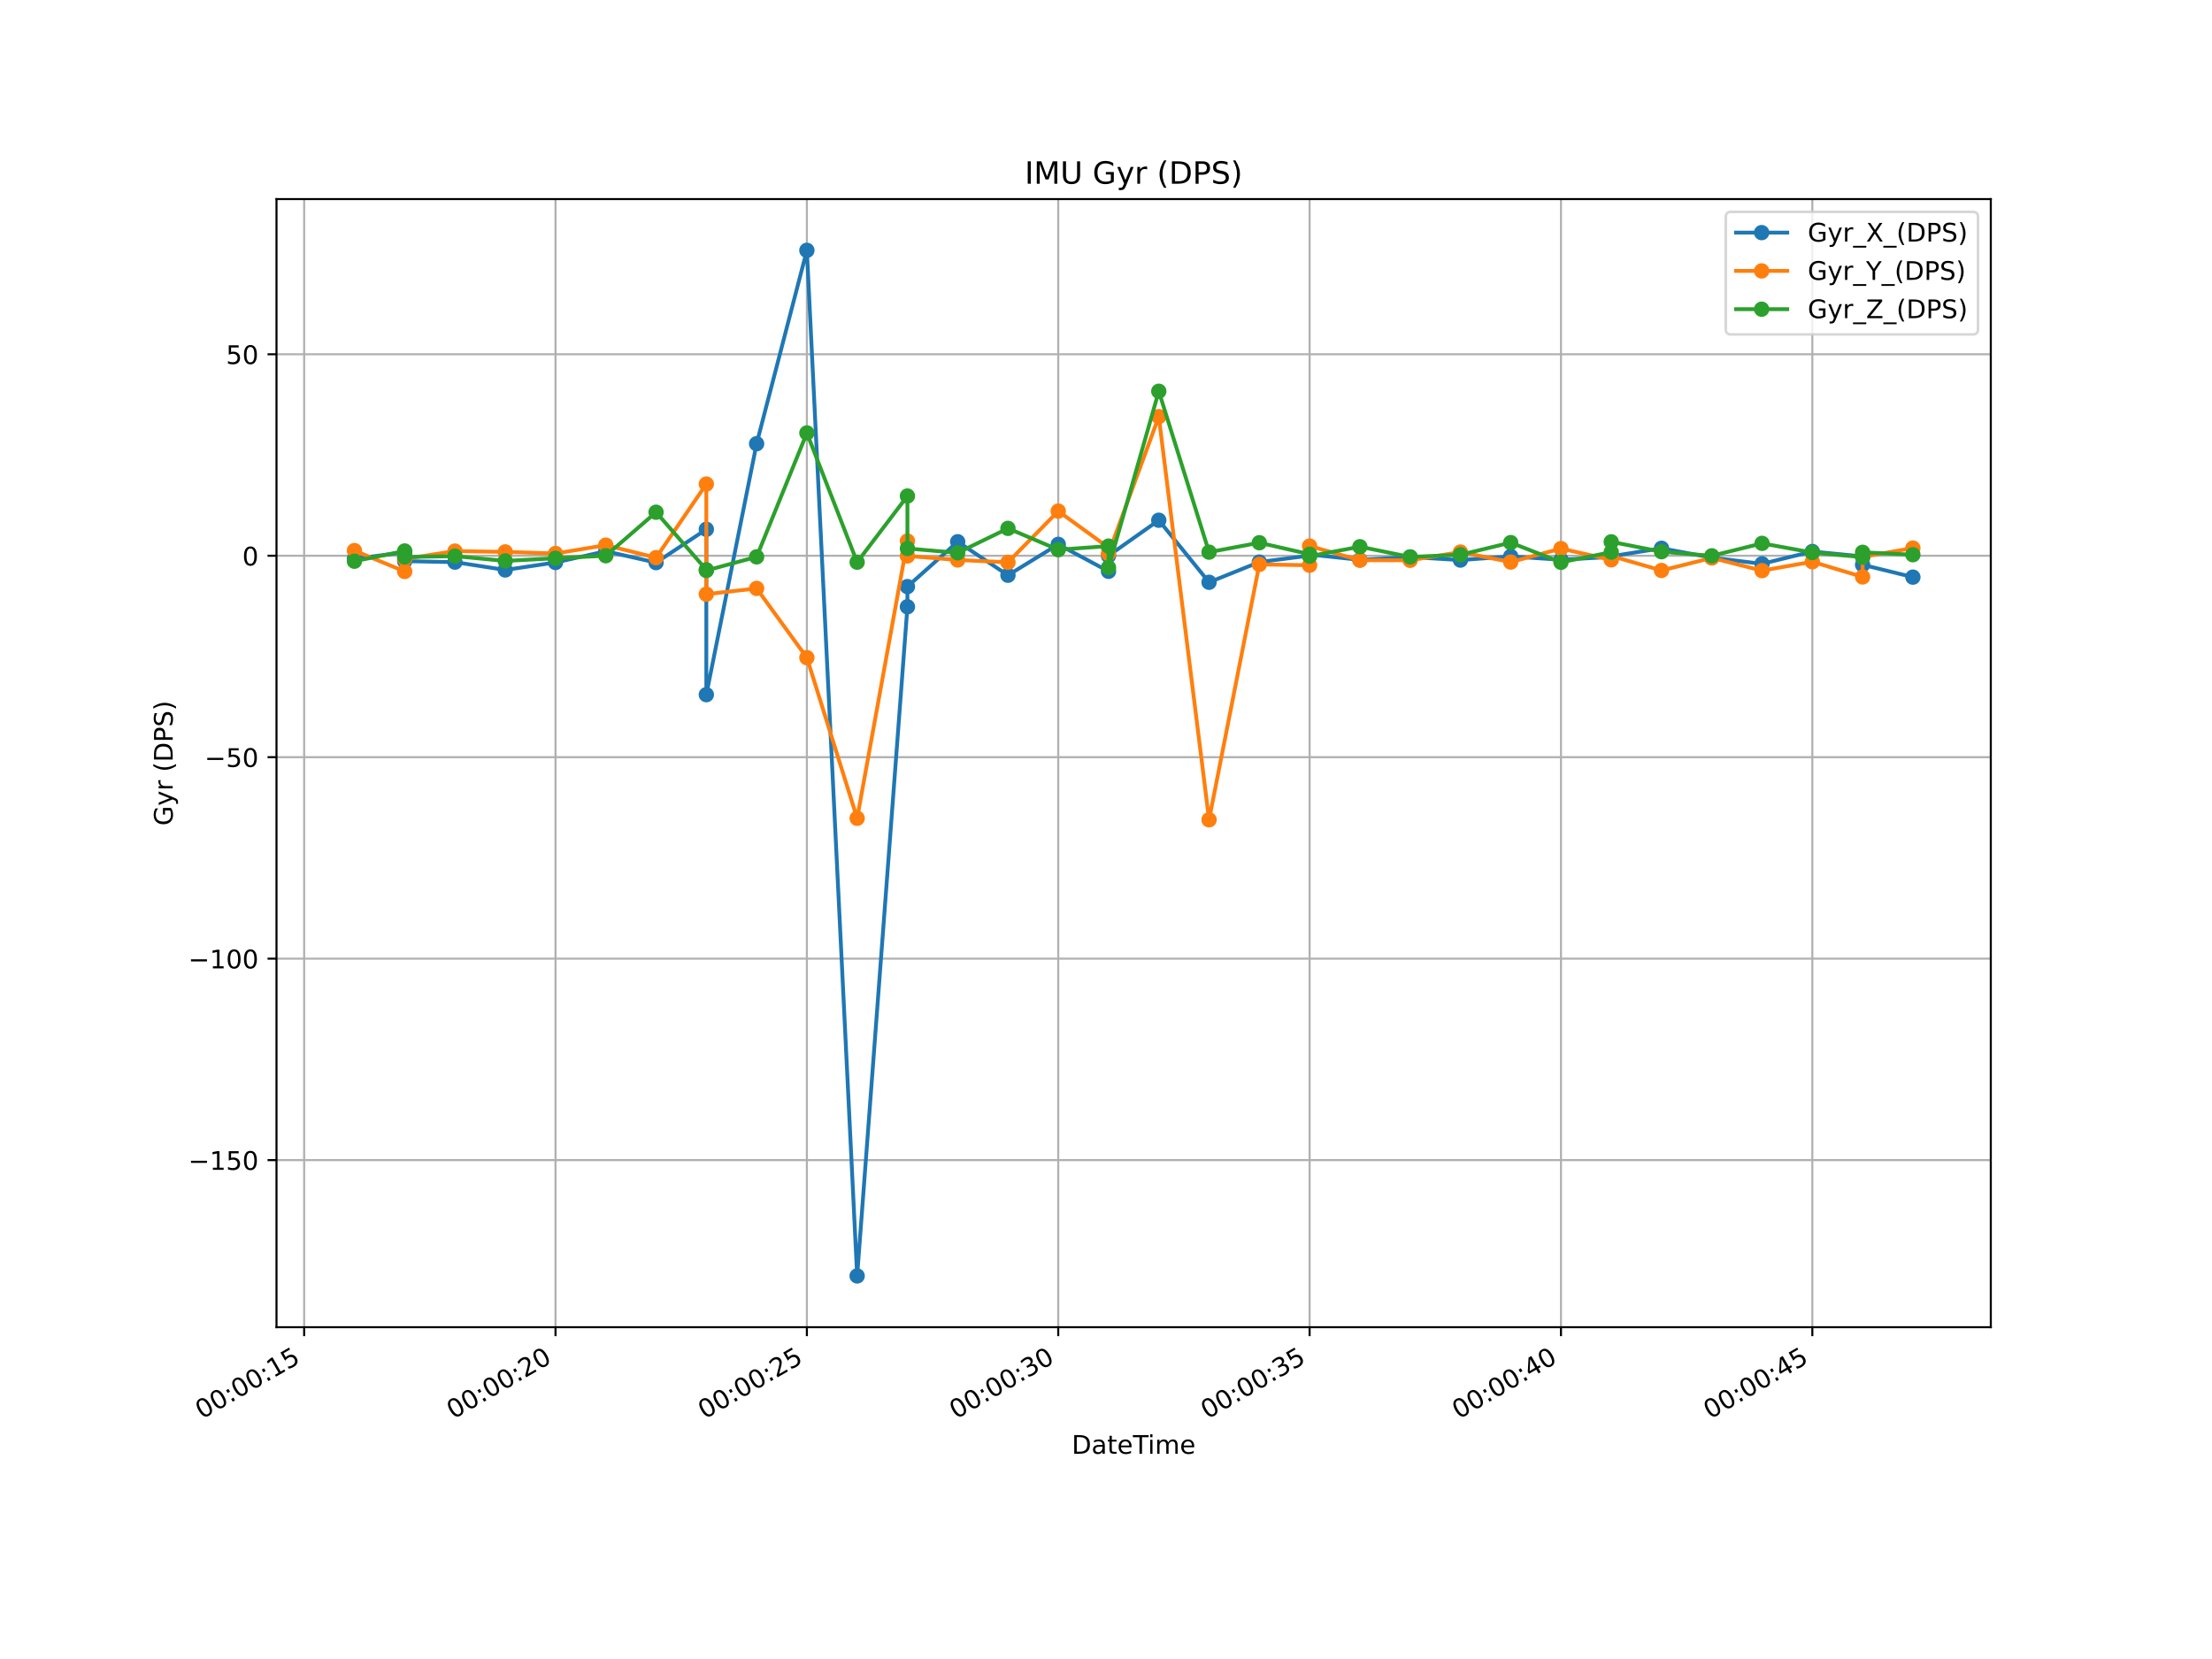 <?xml version="1.0" encoding="utf-8" standalone="no"?>
<!DOCTYPE svg PUBLIC "-//W3C//DTD SVG 1.1//EN"
  "http://www.w3.org/Graphics/SVG/1.1/DTD/svg11.dtd">
<!-- Created with matplotlib (https://matplotlib.org/) -->
<svg height="648pt" version="1.1" viewBox="0 0 864 648" width="864pt" xmlns="http://www.w3.org/2000/svg" xmlns:xlink="http://www.w3.org/1999/xlink">
 <defs>
  <style type="text/css">
*{stroke-linecap:butt;stroke-linejoin:round;}
  </style>
 </defs>
 <g id="figure_1">
  <g id="patch_1">
   <path d="M 0 648 
L 864 648 
L 864 0 
L 0 0 
z
" style="fill:#ffffff;"/>
  </g>
  <g id="axes_1">
   <g id="patch_2">
    <path d="M 108 518.4 
L 777.6 518.4 
L 777.6 77.76 
L 108 77.76 
z
" style="fill:#ffffff;"/>
   </g>
   <g id="matplotlib.axis_1">
    <g id="xtick_1">
     <g id="line2d_1">
      <path clip-path="url(#p1f53a4dc99)" d="M 118.8 518.4 
L 118.8 77.76 
" style="fill:none;stroke:#b0b0b0;stroke-linecap:square;stroke-width:0.8;"/>
     </g>
     <g id="line2d_2">
      <defs>
       <path d="M 0 0 
L 0 3.5 
" id="m6e25dc256c" style="stroke:#000000;stroke-width:0.8;"/>
      </defs>
      <g>
       <use style="stroke:#000000;stroke-width:0.8;" x="118.8" xlink:href="#m6e25dc256c" y="518.4"/>
      </g>
     </g>
     <g id="text_1">
      <!-- 00:00:15 -->
      <defs>
       <path d="M 31.781 66.406 
Q 24.172 66.406 20.328 58.906 
Q 16.5 51.422 16.5 36.375 
Q 16.5 21.391 20.328 13.891 
Q 24.172 6.391 31.781 6.391 
Q 39.453 6.391 43.281 13.891 
Q 47.125 21.391 47.125 36.375 
Q 47.125 51.422 43.281 58.906 
Q 39.453 66.406 31.781 66.406 
z
M 31.781 74.219 
Q 44.047 74.219 50.516 64.516 
Q 56.984 54.828 56.984 36.375 
Q 56.984 17.969 50.516 8.266 
Q 44.047 -1.422 31.781 -1.422 
Q 19.531 -1.422 13.062 8.266 
Q 6.594 17.969 6.594 36.375 
Q 6.594 54.828 13.062 64.516 
Q 19.531 74.219 31.781 74.219 
z
" id="DejaVuSans-48"/>
       <path d="M 11.719 12.406 
L 22.016 12.406 
L 22.016 0 
L 11.719 0 
z
M 11.719 51.703 
L 22.016 51.703 
L 22.016 39.312 
L 11.719 39.312 
z
" id="DejaVuSans-58"/>
       <path d="M 12.406 8.297 
L 28.516 8.297 
L 28.516 63.922 
L 10.984 60.406 
L 10.984 69.391 
L 28.422 72.906 
L 38.281 72.906 
L 38.281 8.297 
L 54.391 8.297 
L 54.391 0 
L 12.406 0 
z
" id="DejaVuSans-49"/>
       <path d="M 10.797 72.906 
L 49.516 72.906 
L 49.516 64.594 
L 19.828 64.594 
L 19.828 46.734 
Q 21.969 47.469 24.109 47.828 
Q 26.266 48.188 28.422 48.188 
Q 40.625 48.188 47.75 41.5 
Q 54.891 34.812 54.891 23.391 
Q 54.891 11.625 47.562 5.094 
Q 40.234 -1.422 26.906 -1.422 
Q 22.312 -1.422 17.547 -0.641 
Q 12.797 0.141 7.719 1.703 
L 7.719 11.625 
Q 12.109 9.234 16.797 8.062 
Q 21.484 6.891 26.703 6.891 
Q 35.156 6.891 40.078 11.328 
Q 45.016 15.766 45.016 23.391 
Q 45.016 31 40.078 35.438 
Q 35.156 39.891 26.703 39.891 
Q 22.75 39.891 18.812 39.016 
Q 14.891 38.141 10.797 36.281 
z
" id="DejaVuSans-53"/>
      </defs>
      <g transform="translate(78.865 554.437)rotate(-30)scale(0.1 -0.1)">
       <use xlink:href="#DejaVuSans-48"/>
       <use x="63.623" xlink:href="#DejaVuSans-48"/>
       <use x="127.246" xlink:href="#DejaVuSans-58"/>
       <use x="160.938" xlink:href="#DejaVuSans-48"/>
       <use x="224.561" xlink:href="#DejaVuSans-48"/>
       <use x="288.184" xlink:href="#DejaVuSans-58"/>
       <use x="321.875" xlink:href="#DejaVuSans-49"/>
       <use x="385.498" xlink:href="#DejaVuSans-53"/>
      </g>
     </g>
    </g>
    <g id="xtick_2">
     <g id="line2d_3">
      <path clip-path="url(#p1f53a4dc99)" d="M 216.982 518.4 
L 216.982 77.76 
" style="fill:none;stroke:#b0b0b0;stroke-linecap:square;stroke-width:0.8;"/>
     </g>
     <g id="line2d_4">
      <g>
       <use style="stroke:#000000;stroke-width:0.8;" x="216.982" xlink:href="#m6e25dc256c" y="518.4"/>
      </g>
     </g>
     <g id="text_2">
      <!-- 00:00:20 -->
      <defs>
       <path d="M 19.188 8.297 
L 53.609 8.297 
L 53.609 0 
L 7.328 0 
L 7.328 8.297 
Q 12.938 14.109 22.625 23.891 
Q 32.328 33.688 34.812 36.531 
Q 39.547 41.844 41.422 45.531 
Q 43.312 49.219 43.312 52.781 
Q 43.312 58.594 39.234 62.25 
Q 35.156 65.922 28.609 65.922 
Q 23.969 65.922 18.812 64.312 
Q 13.672 62.703 7.812 59.422 
L 7.812 69.391 
Q 13.766 71.781 18.938 73 
Q 24.125 74.219 28.422 74.219 
Q 39.75 74.219 46.484 68.547 
Q 53.219 62.891 53.219 53.422 
Q 53.219 48.922 51.531 44.891 
Q 49.859 40.875 45.406 35.406 
Q 44.188 33.984 37.641 27.219 
Q 31.109 20.453 19.188 8.297 
z
" id="DejaVuSans-50"/>
      </defs>
      <g transform="translate(177.047 554.437)rotate(-30)scale(0.1 -0.1)">
       <use xlink:href="#DejaVuSans-48"/>
       <use x="63.623" xlink:href="#DejaVuSans-48"/>
       <use x="127.246" xlink:href="#DejaVuSans-58"/>
       <use x="160.938" xlink:href="#DejaVuSans-48"/>
       <use x="224.561" xlink:href="#DejaVuSans-48"/>
       <use x="288.184" xlink:href="#DejaVuSans-58"/>
       <use x="321.875" xlink:href="#DejaVuSans-50"/>
       <use x="385.498" xlink:href="#DejaVuSans-48"/>
      </g>
     </g>
    </g>
    <g id="xtick_3">
     <g id="line2d_5">
      <path clip-path="url(#p1f53a4dc99)" d="M 315.164 518.4 
L 315.164 77.76 
" style="fill:none;stroke:#b0b0b0;stroke-linecap:square;stroke-width:0.8;"/>
     </g>
     <g id="line2d_6">
      <g>
       <use style="stroke:#000000;stroke-width:0.8;" x="315.164" xlink:href="#m6e25dc256c" y="518.4"/>
      </g>
     </g>
     <g id="text_3">
      <!-- 00:00:25 -->
      <g transform="translate(275.228 554.437)rotate(-30)scale(0.1 -0.1)">
       <use xlink:href="#DejaVuSans-48"/>
       <use x="63.623" xlink:href="#DejaVuSans-48"/>
       <use x="127.246" xlink:href="#DejaVuSans-58"/>
       <use x="160.938" xlink:href="#DejaVuSans-48"/>
       <use x="224.561" xlink:href="#DejaVuSans-48"/>
       <use x="288.184" xlink:href="#DejaVuSans-58"/>
       <use x="321.875" xlink:href="#DejaVuSans-50"/>
       <use x="385.498" xlink:href="#DejaVuSans-53"/>
      </g>
     </g>
    </g>
    <g id="xtick_4">
     <g id="line2d_7">
      <path clip-path="url(#p1f53a4dc99)" d="M 413.345 518.4 
L 413.345 77.76 
" style="fill:none;stroke:#b0b0b0;stroke-linecap:square;stroke-width:0.8;"/>
     </g>
     <g id="line2d_8">
      <g>
       <use style="stroke:#000000;stroke-width:0.8;" x="413.345" xlink:href="#m6e25dc256c" y="518.4"/>
      </g>
     </g>
     <g id="text_4">
      <!-- 00:00:30 -->
      <defs>
       <path d="M 40.578 39.312 
Q 47.656 37.797 51.625 33 
Q 55.609 28.219 55.609 21.188 
Q 55.609 10.406 48.188 4.484 
Q 40.766 -1.422 27.094 -1.422 
Q 22.516 -1.422 17.656 -0.516 
Q 12.797 0.391 7.625 2.203 
L 7.625 11.719 
Q 11.719 9.328 16.594 8.109 
Q 21.484 6.891 26.812 6.891 
Q 36.078 6.891 40.938 10.547 
Q 45.797 14.203 45.797 21.188 
Q 45.797 27.641 41.281 31.266 
Q 36.766 34.906 28.719 34.906 
L 20.219 34.906 
L 20.219 43.016 
L 29.109 43.016 
Q 36.375 43.016 40.234 45.922 
Q 44.094 48.828 44.094 54.297 
Q 44.094 59.906 40.109 62.906 
Q 36.141 65.922 28.719 65.922 
Q 24.656 65.922 20.016 65.031 
Q 15.375 64.156 9.812 62.312 
L 9.812 71.094 
Q 15.438 72.656 20.344 73.438 
Q 25.25 74.219 29.594 74.219 
Q 40.828 74.219 47.359 69.109 
Q 53.906 64.016 53.906 55.328 
Q 53.906 49.266 50.438 45.094 
Q 46.969 40.922 40.578 39.312 
z
" id="DejaVuSans-51"/>
      </defs>
      <g transform="translate(373.41 554.437)rotate(-30)scale(0.1 -0.1)">
       <use xlink:href="#DejaVuSans-48"/>
       <use x="63.623" xlink:href="#DejaVuSans-48"/>
       <use x="127.246" xlink:href="#DejaVuSans-58"/>
       <use x="160.938" xlink:href="#DejaVuSans-48"/>
       <use x="224.561" xlink:href="#DejaVuSans-48"/>
       <use x="288.184" xlink:href="#DejaVuSans-58"/>
       <use x="321.875" xlink:href="#DejaVuSans-51"/>
       <use x="385.498" xlink:href="#DejaVuSans-48"/>
      </g>
     </g>
    </g>
    <g id="xtick_5">
     <g id="line2d_9">
      <path clip-path="url(#p1f53a4dc99)" d="M 511.527 518.4 
L 511.527 77.76 
" style="fill:none;stroke:#b0b0b0;stroke-linecap:square;stroke-width:0.8;"/>
     </g>
     <g id="line2d_10">
      <g>
       <use style="stroke:#000000;stroke-width:0.8;" x="511.527" xlink:href="#m6e25dc256c" y="518.4"/>
      </g>
     </g>
     <g id="text_5">
      <!-- 00:00:35 -->
      <g transform="translate(471.592 554.437)rotate(-30)scale(0.1 -0.1)">
       <use xlink:href="#DejaVuSans-48"/>
       <use x="63.623" xlink:href="#DejaVuSans-48"/>
       <use x="127.246" xlink:href="#DejaVuSans-58"/>
       <use x="160.938" xlink:href="#DejaVuSans-48"/>
       <use x="224.561" xlink:href="#DejaVuSans-48"/>
       <use x="288.184" xlink:href="#DejaVuSans-58"/>
       <use x="321.875" xlink:href="#DejaVuSans-51"/>
       <use x="385.498" xlink:href="#DejaVuSans-53"/>
      </g>
     </g>
    </g>
    <g id="xtick_6">
     <g id="line2d_11">
      <path clip-path="url(#p1f53a4dc99)" d="M 609.709 518.4 
L 609.709 77.76 
" style="fill:none;stroke:#b0b0b0;stroke-linecap:square;stroke-width:0.8;"/>
     </g>
     <g id="line2d_12">
      <g>
       <use style="stroke:#000000;stroke-width:0.8;" x="609.709" xlink:href="#m6e25dc256c" y="518.4"/>
      </g>
     </g>
     <g id="text_6">
      <!-- 00:00:40 -->
      <defs>
       <path d="M 37.797 64.312 
L 12.891 25.391 
L 37.797 25.391 
z
M 35.203 72.906 
L 47.609 72.906 
L 47.609 25.391 
L 58.016 25.391 
L 58.016 17.188 
L 47.609 17.188 
L 47.609 0 
L 37.797 0 
L 37.797 17.188 
L 4.891 17.188 
L 4.891 26.703 
z
" id="DejaVuSans-52"/>
      </defs>
      <g transform="translate(569.774 554.437)rotate(-30)scale(0.1 -0.1)">
       <use xlink:href="#DejaVuSans-48"/>
       <use x="63.623" xlink:href="#DejaVuSans-48"/>
       <use x="127.246" xlink:href="#DejaVuSans-58"/>
       <use x="160.938" xlink:href="#DejaVuSans-48"/>
       <use x="224.561" xlink:href="#DejaVuSans-48"/>
       <use x="288.184" xlink:href="#DejaVuSans-58"/>
       <use x="321.875" xlink:href="#DejaVuSans-52"/>
       <use x="385.498" xlink:href="#DejaVuSans-48"/>
      </g>
     </g>
    </g>
    <g id="xtick_7">
     <g id="line2d_13">
      <path clip-path="url(#p1f53a4dc99)" d="M 707.891 518.4 
L 707.891 77.76 
" style="fill:none;stroke:#b0b0b0;stroke-linecap:square;stroke-width:0.8;"/>
     </g>
     <g id="line2d_14">
      <g>
       <use style="stroke:#000000;stroke-width:0.8;" x="707.891" xlink:href="#m6e25dc256c" y="518.4"/>
      </g>
     </g>
     <g id="text_7">
      <!-- 00:00:45 -->
      <g transform="translate(667.956 554.437)rotate(-30)scale(0.1 -0.1)">
       <use xlink:href="#DejaVuSans-48"/>
       <use x="63.623" xlink:href="#DejaVuSans-48"/>
       <use x="127.246" xlink:href="#DejaVuSans-58"/>
       <use x="160.938" xlink:href="#DejaVuSans-48"/>
       <use x="224.561" xlink:href="#DejaVuSans-48"/>
       <use x="288.184" xlink:href="#DejaVuSans-58"/>
       <use x="321.875" xlink:href="#DejaVuSans-52"/>
       <use x="385.498" xlink:href="#DejaVuSans-53"/>
      </g>
     </g>
    </g>
    <g id="text_8">
     <!-- DateTime -->
     <defs>
      <path d="M 19.672 64.797 
L 19.672 8.109 
L 31.594 8.109 
Q 46.688 8.109 53.688 14.938 
Q 60.688 21.781 60.688 36.531 
Q 60.688 51.172 53.688 57.984 
Q 46.688 64.797 31.594 64.797 
z
M 9.812 72.906 
L 30.078 72.906 
Q 51.266 72.906 61.172 64.094 
Q 71.094 55.281 71.094 36.531 
Q 71.094 17.672 61.125 8.828 
Q 51.172 0 30.078 0 
L 9.812 0 
z
" id="DejaVuSans-68"/>
      <path d="M 34.281 27.484 
Q 23.391 27.484 19.188 25 
Q 14.984 22.516 14.984 16.5 
Q 14.984 11.719 18.141 8.906 
Q 21.297 6.109 26.703 6.109 
Q 34.188 6.109 38.703 11.406 
Q 43.219 16.703 43.219 25.484 
L 43.219 27.484 
z
M 52.203 31.203 
L 52.203 0 
L 43.219 0 
L 43.219 8.297 
Q 40.141 3.328 35.547 0.953 
Q 30.953 -1.422 24.312 -1.422 
Q 15.922 -1.422 10.953 3.297 
Q 6 8.016 6 15.922 
Q 6 25.141 12.172 29.828 
Q 18.359 34.516 30.609 34.516 
L 43.219 34.516 
L 43.219 35.406 
Q 43.219 41.609 39.141 45 
Q 35.062 48.391 27.688 48.391 
Q 23 48.391 18.547 47.266 
Q 14.109 46.141 10.016 43.891 
L 10.016 52.203 
Q 14.938 54.109 19.578 55.047 
Q 24.219 56 28.609 56 
Q 40.484 56 46.344 49.844 
Q 52.203 43.703 52.203 31.203 
z
" id="DejaVuSans-97"/>
      <path d="M 18.312 70.219 
L 18.312 54.688 
L 36.812 54.688 
L 36.812 47.703 
L 18.312 47.703 
L 18.312 18.016 
Q 18.312 11.328 20.141 9.422 
Q 21.969 7.516 27.594 7.516 
L 36.812 7.516 
L 36.812 0 
L 27.594 0 
Q 17.188 0 13.234 3.875 
Q 9.281 7.766 9.281 18.016 
L 9.281 47.703 
L 2.688 47.703 
L 2.688 54.688 
L 9.281 54.688 
L 9.281 70.219 
z
" id="DejaVuSans-116"/>
      <path d="M 56.203 29.594 
L 56.203 25.203 
L 14.891 25.203 
Q 15.484 15.922 20.484 11.062 
Q 25.484 6.203 34.422 6.203 
Q 39.594 6.203 44.453 7.469 
Q 49.312 8.734 54.109 11.281 
L 54.109 2.781 
Q 49.266 0.734 44.188 -0.344 
Q 39.109 -1.422 33.891 -1.422 
Q 20.797 -1.422 13.156 6.188 
Q 5.516 13.812 5.516 26.812 
Q 5.516 40.234 12.766 48.109 
Q 20.016 56 32.328 56 
Q 43.359 56 49.781 48.891 
Q 56.203 41.797 56.203 29.594 
z
M 47.219 32.234 
Q 47.125 39.594 43.094 43.984 
Q 39.062 48.391 32.422 48.391 
Q 24.906 48.391 20.391 44.141 
Q 15.875 39.891 15.188 32.172 
z
" id="DejaVuSans-101"/>
      <path d="M -0.297 72.906 
L 61.375 72.906 
L 61.375 64.594 
L 35.5 64.594 
L 35.5 0 
L 25.594 0 
L 25.594 64.594 
L -0.297 64.594 
z
" id="DejaVuSans-84"/>
      <path d="M 9.422 54.688 
L 18.406 54.688 
L 18.406 0 
L 9.422 0 
z
M 9.422 75.984 
L 18.406 75.984 
L 18.406 64.594 
L 9.422 64.594 
z
" id="DejaVuSans-105"/>
      <path d="M 52 44.188 
Q 55.375 50.25 60.062 53.125 
Q 64.75 56 71.094 56 
Q 79.641 56 84.281 50.016 
Q 88.922 44.047 88.922 33.016 
L 88.922 0 
L 79.891 0 
L 79.891 32.719 
Q 79.891 40.578 77.094 44.375 
Q 74.312 48.188 68.609 48.188 
Q 61.625 48.188 57.562 43.547 
Q 53.516 38.922 53.516 30.906 
L 53.516 0 
L 44.484 0 
L 44.484 32.719 
Q 44.484 40.625 41.703 44.406 
Q 38.922 48.188 33.109 48.188 
Q 26.219 48.188 22.156 43.531 
Q 18.109 38.875 18.109 30.906 
L 18.109 0 
L 9.078 0 
L 9.078 54.688 
L 18.109 54.688 
L 18.109 46.188 
Q 21.188 51.219 25.484 53.609 
Q 29.781 56 35.688 56 
Q 41.656 56 45.828 52.969 
Q 50 49.953 52 44.188 
z
" id="DejaVuSans-109"/>
     </defs>
     <g transform="translate(418.616 567.836)scale(0.1 -0.1)">
      <use xlink:href="#DejaVuSans-68"/>
      <use x="77.002" xlink:href="#DejaVuSans-97"/>
      <use x="138.281" xlink:href="#DejaVuSans-116"/>
      <use x="177.49" xlink:href="#DejaVuSans-101"/>
      <use x="239.014" xlink:href="#DejaVuSans-84"/>
      <use x="296.973" xlink:href="#DejaVuSans-105"/>
      <use x="324.756" xlink:href="#DejaVuSans-109"/>
      <use x="422.168" xlink:href="#DejaVuSans-101"/>
     </g>
    </g>
   </g>
   <g id="matplotlib.axis_2">
    <g id="ytick_1">
     <g id="line2d_15">
      <path clip-path="url(#p1f53a4dc99)" d="M 108 453.14 
L 777.6 453.14 
" style="fill:none;stroke:#b0b0b0;stroke-linecap:square;stroke-width:0.8;"/>
     </g>
     <g id="line2d_16">
      <defs>
       <path d="M 0 0 
L -3.5 0 
" id="mc7d255d289" style="stroke:#000000;stroke-width:0.8;"/>
      </defs>
      <g>
       <use style="stroke:#000000;stroke-width:0.8;" x="108" xlink:href="#mc7d255d289" y="453.14"/>
      </g>
     </g>
     <g id="text_9">
      <!-- −150 -->
      <defs>
       <path d="M 10.594 35.5 
L 73.188 35.5 
L 73.188 27.203 
L 10.594 27.203 
z
" id="DejaVuSans-8722"/>
      </defs>
      <g transform="translate(73.533 456.939)scale(0.1 -0.1)">
       <use xlink:href="#DejaVuSans-8722"/>
       <use x="83.789" xlink:href="#DejaVuSans-49"/>
       <use x="147.412" xlink:href="#DejaVuSans-53"/>
       <use x="211.035" xlink:href="#DejaVuSans-48"/>
      </g>
     </g>
    </g>
    <g id="ytick_2">
     <g id="line2d_17">
      <path clip-path="url(#p1f53a4dc99)" d="M 108 374.449 
L 777.6 374.449 
" style="fill:none;stroke:#b0b0b0;stroke-linecap:square;stroke-width:0.8;"/>
     </g>
     <g id="line2d_18">
      <g>
       <use style="stroke:#000000;stroke-width:0.8;" x="108" xlink:href="#mc7d255d289" y="374.449"/>
      </g>
     </g>
     <g id="text_10">
      <!-- −100 -->
      <g transform="translate(73.533 378.248)scale(0.1 -0.1)">
       <use xlink:href="#DejaVuSans-8722"/>
       <use x="83.789" xlink:href="#DejaVuSans-49"/>
       <use x="147.412" xlink:href="#DejaVuSans-48"/>
       <use x="211.035" xlink:href="#DejaVuSans-48"/>
      </g>
     </g>
    </g>
    <g id="ytick_3">
     <g id="line2d_19">
      <path clip-path="url(#p1f53a4dc99)" d="M 108 295.759 
L 777.6 295.759 
" style="fill:none;stroke:#b0b0b0;stroke-linecap:square;stroke-width:0.8;"/>
     </g>
     <g id="line2d_20">
      <g>
       <use style="stroke:#000000;stroke-width:0.8;" x="108" xlink:href="#mc7d255d289" y="295.759"/>
      </g>
     </g>
     <g id="text_11">
      <!-- −50 -->
      <g transform="translate(79.895 299.558)scale(0.1 -0.1)">
       <use xlink:href="#DejaVuSans-8722"/>
       <use x="83.789" xlink:href="#DejaVuSans-53"/>
       <use x="147.412" xlink:href="#DejaVuSans-48"/>
      </g>
     </g>
    </g>
    <g id="ytick_4">
     <g id="line2d_21">
      <path clip-path="url(#p1f53a4dc99)" d="M 108 217.068 
L 777.6 217.068 
" style="fill:none;stroke:#b0b0b0;stroke-linecap:square;stroke-width:0.8;"/>
     </g>
     <g id="line2d_22">
      <g>
       <use style="stroke:#000000;stroke-width:0.8;" x="108" xlink:href="#mc7d255d289" y="217.068"/>
      </g>
     </g>
     <g id="text_12">
      <!-- 0 -->
      <g transform="translate(94.638 220.867)scale(0.1 -0.1)">
       <use xlink:href="#DejaVuSans-48"/>
      </g>
     </g>
    </g>
    <g id="ytick_5">
     <g id="line2d_23">
      <path clip-path="url(#p1f53a4dc99)" d="M 108 138.378 
L 777.6 138.378 
" style="fill:none;stroke:#b0b0b0;stroke-linecap:square;stroke-width:0.8;"/>
     </g>
     <g id="line2d_24">
      <g>
       <use style="stroke:#000000;stroke-width:0.8;" x="108" xlink:href="#mc7d255d289" y="138.378"/>
      </g>
     </g>
     <g id="text_13">
      <!-- 50 -->
      <g transform="translate(88.275 142.177)scale(0.1 -0.1)">
       <use xlink:href="#DejaVuSans-53"/>
       <use x="63.623" xlink:href="#DejaVuSans-48"/>
      </g>
     </g>
    </g>
    <g id="text_14">
     <!-- Gyr (DPS) -->
     <defs>
      <path d="M 59.516 10.406 
L 59.516 29.984 
L 43.406 29.984 
L 43.406 38.094 
L 69.281 38.094 
L 69.281 6.781 
Q 63.578 2.734 56.688 0.656 
Q 49.812 -1.422 42 -1.422 
Q 24.906 -1.422 15.25 8.562 
Q 5.609 18.562 5.609 36.375 
Q 5.609 54.25 15.25 64.234 
Q 24.906 74.219 42 74.219 
Q 49.125 74.219 55.547 72.453 
Q 61.969 70.703 67.391 67.281 
L 67.391 56.781 
Q 61.922 61.422 55.766 63.766 
Q 49.609 66.109 42.828 66.109 
Q 29.438 66.109 22.719 58.641 
Q 16.016 51.172 16.016 36.375 
Q 16.016 21.625 22.719 14.156 
Q 29.438 6.688 42.828 6.688 
Q 48.047 6.688 52.141 7.594 
Q 56.25 8.5 59.516 10.406 
z
" id="DejaVuSans-71"/>
      <path d="M 32.172 -5.078 
Q 28.375 -14.844 24.75 -17.812 
Q 21.141 -20.797 15.094 -20.797 
L 7.906 -20.797 
L 7.906 -13.281 
L 13.188 -13.281 
Q 16.891 -13.281 18.938 -11.516 
Q 21 -9.766 23.484 -3.219 
L 25.094 0.875 
L 2.984 54.688 
L 12.5 54.688 
L 29.594 11.922 
L 46.688 54.688 
L 56.203 54.688 
z
" id="DejaVuSans-121"/>
      <path d="M 41.109 46.297 
Q 39.594 47.172 37.812 47.578 
Q 36.031 48 33.891 48 
Q 26.266 48 22.188 43.047 
Q 18.109 38.094 18.109 28.812 
L 18.109 0 
L 9.078 0 
L 9.078 54.688 
L 18.109 54.688 
L 18.109 46.188 
Q 20.953 51.172 25.484 53.578 
Q 30.031 56 36.531 56 
Q 37.453 56 38.578 55.875 
Q 39.703 55.766 41.062 55.516 
z
" id="DejaVuSans-114"/>
      <path id="DejaVuSans-32"/>
      <path d="M 31 75.875 
Q 24.469 64.656 21.281 53.656 
Q 18.109 42.672 18.109 31.391 
Q 18.109 20.125 21.312 9.062 
Q 24.516 -2 31 -13.188 
L 23.188 -13.188 
Q 15.875 -1.703 12.234 9.375 
Q 8.594 20.453 8.594 31.391 
Q 8.594 42.281 12.203 53.312 
Q 15.828 64.359 23.188 75.875 
z
" id="DejaVuSans-40"/>
      <path d="M 19.672 64.797 
L 19.672 37.406 
L 32.078 37.406 
Q 38.969 37.406 42.719 40.969 
Q 46.484 44.531 46.484 51.125 
Q 46.484 57.672 42.719 61.234 
Q 38.969 64.797 32.078 64.797 
z
M 9.812 72.906 
L 32.078 72.906 
Q 44.344 72.906 50.609 67.359 
Q 56.891 61.812 56.891 51.125 
Q 56.891 40.328 50.609 34.812 
Q 44.344 29.297 32.078 29.297 
L 19.672 29.297 
L 19.672 0 
L 9.812 0 
z
" id="DejaVuSans-80"/>
      <path d="M 53.516 70.516 
L 53.516 60.891 
Q 47.906 63.578 42.922 64.891 
Q 37.938 66.219 33.297 66.219 
Q 25.25 66.219 20.875 63.094 
Q 16.5 59.969 16.5 54.203 
Q 16.5 49.359 19.406 46.891 
Q 22.312 44.438 30.422 42.922 
L 36.375 41.703 
Q 47.406 39.594 52.656 34.297 
Q 57.906 29 57.906 20.125 
Q 57.906 9.516 50.797 4.047 
Q 43.703 -1.422 29.984 -1.422 
Q 24.812 -1.422 18.969 -0.25 
Q 13.141 0.922 6.891 3.219 
L 6.891 13.375 
Q 12.891 10.016 18.656 8.297 
Q 24.422 6.594 29.984 6.594 
Q 38.422 6.594 43.016 9.906 
Q 47.609 13.234 47.609 19.391 
Q 47.609 24.75 44.312 27.781 
Q 41.016 30.812 33.5 32.328 
L 27.484 33.5 
Q 16.453 35.688 11.516 40.375 
Q 6.594 45.062 6.594 53.422 
Q 6.594 63.094 13.406 68.656 
Q 20.219 74.219 32.172 74.219 
Q 37.312 74.219 42.625 73.281 
Q 47.953 72.359 53.516 70.516 
z
" id="DejaVuSans-83"/>
      <path d="M 8.016 75.875 
L 15.828 75.875 
Q 23.141 64.359 26.781 53.312 
Q 30.422 42.281 30.422 31.391 
Q 30.422 20.453 26.781 9.375 
Q 23.141 -1.703 15.828 -13.188 
L 8.016 -13.188 
Q 14.5 -2 17.703 9.062 
Q 20.906 20.125 20.906 31.391 
Q 20.906 42.672 17.703 53.656 
Q 14.5 64.656 8.016 75.875 
z
" id="DejaVuSans-41"/>
     </defs>
     <g transform="translate(67.453 322.499)rotate(-90)scale(0.1 -0.1)">
      <use xlink:href="#DejaVuSans-71"/>
      <use x="77.49" xlink:href="#DejaVuSans-121"/>
      <use x="136.67" xlink:href="#DejaVuSans-114"/>
      <use x="177.783" xlink:href="#DejaVuSans-32"/>
      <use x="209.57" xlink:href="#DejaVuSans-40"/>
      <use x="248.584" xlink:href="#DejaVuSans-68"/>
      <use x="325.586" xlink:href="#DejaVuSans-80"/>
      <use x="385.889" xlink:href="#DejaVuSans-83"/>
      <use x="449.365" xlink:href="#DejaVuSans-41"/>
     </g>
    </g>
   </g>
   <g id="line2d_25">
    <path clip-path="url(#p1f53a4dc99)" d="M 138.437 218.28 
L 158.073 215.715 
L 158.073 219.177 
L 177.709 219.57 
L 197.345 222.624 
L 216.982 219.696 
L 236.618 215.305 
L 256.255 219.759 
L 275.891 206.744 
L 275.891 271.333 
L 295.527 173.316 
L 315.164 97.789 
L 334.8 498.371 
L 354.437 237.008 
L 354.437 229.124 
L 374.073 211.607 
L 393.709 224.685 
L 413.345 212.63 
L 432.982 223.159 
L 432.982 217.068 
L 452.618 203.203 
L 472.255 227.44 
L 491.891 219.539 
L 511.527 217.005 
L 511.527 216.58 
L 531.164 218.673 
L 550.8 217.572 
L 570.436 218.768 
L 590.073 217.32 
L 609.709 218.642 
L 629.345 217.54 
L 629.345 217.273 
L 648.982 214.157 
L 668.618 217.808 
L 688.255 220.231 
L 707.891 215.416 
L 727.527 217.351 
L 727.527 220.593 
L 747.164 225.425 
" style="fill:none;stroke:#1f77b4;stroke-linecap:square;stroke-width:1.5;"/>
    <defs>
     <path d="M 0 2.5 
C 0.663 2.5 1.299 2.237 1.768 1.768 
C 2.237 1.299 2.5 0.663 2.5 0 
C 2.5 -0.663 2.237 -1.299 1.768 -1.768 
C 1.299 -2.237 0.663 -2.5 0 -2.5 
C -0.663 -2.5 -1.299 -2.237 -1.768 -1.768 
C -2.237 -1.299 -2.5 -0.663 -2.5 0 
C -2.5 0.663 -2.237 1.299 -1.768 1.768 
C -1.299 2.237 -0.663 2.5 0 2.5 
z
" id="m632ac3f0eb" style="stroke:#1f77b4;"/>
    </defs>
    <g clip-path="url(#p1f53a4dc99)">
     <use style="fill:#1f77b4;stroke:#1f77b4;" x="138.437" xlink:href="#m632ac3f0eb" y="218.28"/>
     <use style="fill:#1f77b4;stroke:#1f77b4;" x="158.073" xlink:href="#m632ac3f0eb" y="215.715"/>
     <use style="fill:#1f77b4;stroke:#1f77b4;" x="158.073" xlink:href="#m632ac3f0eb" y="219.177"/>
     <use style="fill:#1f77b4;stroke:#1f77b4;" x="177.709" xlink:href="#m632ac3f0eb" y="219.57"/>
     <use style="fill:#1f77b4;stroke:#1f77b4;" x="197.345" xlink:href="#m632ac3f0eb" y="222.624"/>
     <use style="fill:#1f77b4;stroke:#1f77b4;" x="216.982" xlink:href="#m632ac3f0eb" y="219.696"/>
     <use style="fill:#1f77b4;stroke:#1f77b4;" x="236.618" xlink:href="#m632ac3f0eb" y="215.305"/>
     <use style="fill:#1f77b4;stroke:#1f77b4;" x="256.255" xlink:href="#m632ac3f0eb" y="219.759"/>
     <use style="fill:#1f77b4;stroke:#1f77b4;" x="275.891" xlink:href="#m632ac3f0eb" y="206.744"/>
     <use style="fill:#1f77b4;stroke:#1f77b4;" x="275.891" xlink:href="#m632ac3f0eb" y="271.333"/>
     <use style="fill:#1f77b4;stroke:#1f77b4;" x="295.527" xlink:href="#m632ac3f0eb" y="173.316"/>
     <use style="fill:#1f77b4;stroke:#1f77b4;" x="315.164" xlink:href="#m632ac3f0eb" y="97.789"/>
     <use style="fill:#1f77b4;stroke:#1f77b4;" x="334.8" xlink:href="#m632ac3f0eb" y="498.371"/>
     <use style="fill:#1f77b4;stroke:#1f77b4;" x="354.437" xlink:href="#m632ac3f0eb" y="237.008"/>
     <use style="fill:#1f77b4;stroke:#1f77b4;" x="354.437" xlink:href="#m632ac3f0eb" y="229.124"/>
     <use style="fill:#1f77b4;stroke:#1f77b4;" x="374.073" xlink:href="#m632ac3f0eb" y="211.607"/>
     <use style="fill:#1f77b4;stroke:#1f77b4;" x="393.709" xlink:href="#m632ac3f0eb" y="224.685"/>
     <use style="fill:#1f77b4;stroke:#1f77b4;" x="413.345" xlink:href="#m632ac3f0eb" y="212.63"/>
     <use style="fill:#1f77b4;stroke:#1f77b4;" x="432.982" xlink:href="#m632ac3f0eb" y="223.159"/>
     <use style="fill:#1f77b4;stroke:#1f77b4;" x="432.982" xlink:href="#m632ac3f0eb" y="217.068"/>
     <use style="fill:#1f77b4;stroke:#1f77b4;" x="452.618" xlink:href="#m632ac3f0eb" y="203.203"/>
     <use style="fill:#1f77b4;stroke:#1f77b4;" x="472.255" xlink:href="#m632ac3f0eb" y="227.44"/>
     <use style="fill:#1f77b4;stroke:#1f77b4;" x="491.891" xlink:href="#m632ac3f0eb" y="219.539"/>
     <use style="fill:#1f77b4;stroke:#1f77b4;" x="511.527" xlink:href="#m632ac3f0eb" y="217.005"/>
     <use style="fill:#1f77b4;stroke:#1f77b4;" x="511.527" xlink:href="#m632ac3f0eb" y="216.58"/>
     <use style="fill:#1f77b4;stroke:#1f77b4;" x="531.164" xlink:href="#m632ac3f0eb" y="218.673"/>
     <use style="fill:#1f77b4;stroke:#1f77b4;" x="550.8" xlink:href="#m632ac3f0eb" y="217.572"/>
     <use style="fill:#1f77b4;stroke:#1f77b4;" x="570.436" xlink:href="#m632ac3f0eb" y="218.768"/>
     <use style="fill:#1f77b4;stroke:#1f77b4;" x="590.073" xlink:href="#m632ac3f0eb" y="217.32"/>
     <use style="fill:#1f77b4;stroke:#1f77b4;" x="609.709" xlink:href="#m632ac3f0eb" y="218.642"/>
     <use style="fill:#1f77b4;stroke:#1f77b4;" x="629.345" xlink:href="#m632ac3f0eb" y="217.54"/>
     <use style="fill:#1f77b4;stroke:#1f77b4;" x="629.345" xlink:href="#m632ac3f0eb" y="217.273"/>
     <use style="fill:#1f77b4;stroke:#1f77b4;" x="648.982" xlink:href="#m632ac3f0eb" y="214.157"/>
     <use style="fill:#1f77b4;stroke:#1f77b4;" x="668.618" xlink:href="#m632ac3f0eb" y="217.808"/>
     <use style="fill:#1f77b4;stroke:#1f77b4;" x="688.255" xlink:href="#m632ac3f0eb" y="220.231"/>
     <use style="fill:#1f77b4;stroke:#1f77b4;" x="707.891" xlink:href="#m632ac3f0eb" y="215.416"/>
     <use style="fill:#1f77b4;stroke:#1f77b4;" x="727.527" xlink:href="#m632ac3f0eb" y="217.351"/>
     <use style="fill:#1f77b4;stroke:#1f77b4;" x="727.527" xlink:href="#m632ac3f0eb" y="220.593"/>
     <use style="fill:#1f77b4;stroke:#1f77b4;" x="747.164" xlink:href="#m632ac3f0eb" y="225.425"/>
    </g>
   </g>
   <g id="line2d_26">
    <path clip-path="url(#p1f53a4dc99)" d="M 138.437 215.054 
L 158.073 223.222 
L 158.073 218.296 
L 177.709 215.258 
L 197.345 215.573 
L 216.982 216.187 
L 236.618 212.929 
L 256.255 217.824 
L 275.891 189.07 
L 275.891 232.082 
L 295.527 229.832 
L 315.164 256.886 
L 334.8 319.618 
L 354.437 211.339 
L 354.437 217.147 
L 374.073 218.721 
L 393.709 219.633 
L 413.345 199.646 
L 432.982 213.905 
L 432.982 216.25 
L 452.618 162.74 
L 472.255 320.2 
L 491.891 220.452 
L 511.527 220.782 
L 511.527 213.291 
L 531.164 218.815 
L 550.8 218.847 
L 570.436 215.636 
L 590.073 219.539 
L 609.709 214.282 
L 629.345 218.673 
L 629.345 217.147 
L 648.982 222.828 
L 668.618 217.918 
L 688.255 222.891 
L 707.891 219.413 
L 727.527 225.346 
L 727.527 217.509 
L 747.164 214.078 
" style="fill:none;stroke:#ff7f0e;stroke-linecap:square;stroke-width:1.5;"/>
    <defs>
     <path d="M 0 2.5 
C 0.663 2.5 1.299 2.237 1.768 1.768 
C 2.237 1.299 2.5 0.663 2.5 0 
C 2.5 -0.663 2.237 -1.299 1.768 -1.768 
C 1.299 -2.237 0.663 -2.5 0 -2.5 
C -0.663 -2.5 -1.299 -2.237 -1.768 -1.768 
C -2.237 -1.299 -2.5 -0.663 -2.5 0 
C -2.5 0.663 -2.237 1.299 -1.768 1.768 
C -1.299 2.237 -0.663 2.5 0 2.5 
z
" id="m6e633046d5" style="stroke:#ff7f0e;"/>
    </defs>
    <g clip-path="url(#p1f53a4dc99)">
     <use style="fill:#ff7f0e;stroke:#ff7f0e;" x="138.437" xlink:href="#m6e633046d5" y="215.054"/>
     <use style="fill:#ff7f0e;stroke:#ff7f0e;" x="158.073" xlink:href="#m6e633046d5" y="223.222"/>
     <use style="fill:#ff7f0e;stroke:#ff7f0e;" x="158.073" xlink:href="#m6e633046d5" y="218.296"/>
     <use style="fill:#ff7f0e;stroke:#ff7f0e;" x="177.709" xlink:href="#m6e633046d5" y="215.258"/>
     <use style="fill:#ff7f0e;stroke:#ff7f0e;" x="197.345" xlink:href="#m6e633046d5" y="215.573"/>
     <use style="fill:#ff7f0e;stroke:#ff7f0e;" x="216.982" xlink:href="#m6e633046d5" y="216.187"/>
     <use style="fill:#ff7f0e;stroke:#ff7f0e;" x="236.618" xlink:href="#m6e633046d5" y="212.929"/>
     <use style="fill:#ff7f0e;stroke:#ff7f0e;" x="256.255" xlink:href="#m6e633046d5" y="217.824"/>
     <use style="fill:#ff7f0e;stroke:#ff7f0e;" x="275.891" xlink:href="#m6e633046d5" y="189.07"/>
     <use style="fill:#ff7f0e;stroke:#ff7f0e;" x="275.891" xlink:href="#m6e633046d5" y="232.082"/>
     <use style="fill:#ff7f0e;stroke:#ff7f0e;" x="295.527" xlink:href="#m6e633046d5" y="229.832"/>
     <use style="fill:#ff7f0e;stroke:#ff7f0e;" x="315.164" xlink:href="#m6e633046d5" y="256.886"/>
     <use style="fill:#ff7f0e;stroke:#ff7f0e;" x="334.8" xlink:href="#m6e633046d5" y="319.618"/>
     <use style="fill:#ff7f0e;stroke:#ff7f0e;" x="354.437" xlink:href="#m6e633046d5" y="211.339"/>
     <use style="fill:#ff7f0e;stroke:#ff7f0e;" x="354.437" xlink:href="#m6e633046d5" y="217.147"/>
     <use style="fill:#ff7f0e;stroke:#ff7f0e;" x="374.073" xlink:href="#m6e633046d5" y="218.721"/>
     <use style="fill:#ff7f0e;stroke:#ff7f0e;" x="393.709" xlink:href="#m6e633046d5" y="219.633"/>
     <use style="fill:#ff7f0e;stroke:#ff7f0e;" x="413.345" xlink:href="#m6e633046d5" y="199.646"/>
     <use style="fill:#ff7f0e;stroke:#ff7f0e;" x="432.982" xlink:href="#m6e633046d5" y="213.905"/>
     <use style="fill:#ff7f0e;stroke:#ff7f0e;" x="432.982" xlink:href="#m6e633046d5" y="216.25"/>
     <use style="fill:#ff7f0e;stroke:#ff7f0e;" x="452.618" xlink:href="#m6e633046d5" y="162.74"/>
     <use style="fill:#ff7f0e;stroke:#ff7f0e;" x="472.255" xlink:href="#m6e633046d5" y="320.2"/>
     <use style="fill:#ff7f0e;stroke:#ff7f0e;" x="491.891" xlink:href="#m6e633046d5" y="220.452"/>
     <use style="fill:#ff7f0e;stroke:#ff7f0e;" x="511.527" xlink:href="#m6e633046d5" y="220.782"/>
     <use style="fill:#ff7f0e;stroke:#ff7f0e;" x="511.527" xlink:href="#m6e633046d5" y="213.291"/>
     <use style="fill:#ff7f0e;stroke:#ff7f0e;" x="531.164" xlink:href="#m6e633046d5" y="218.815"/>
     <use style="fill:#ff7f0e;stroke:#ff7f0e;" x="550.8" xlink:href="#m6e633046d5" y="218.847"/>
     <use style="fill:#ff7f0e;stroke:#ff7f0e;" x="570.436" xlink:href="#m6e633046d5" y="215.636"/>
     <use style="fill:#ff7f0e;stroke:#ff7f0e;" x="590.073" xlink:href="#m6e633046d5" y="219.539"/>
     <use style="fill:#ff7f0e;stroke:#ff7f0e;" x="609.709" xlink:href="#m6e633046d5" y="214.282"/>
     <use style="fill:#ff7f0e;stroke:#ff7f0e;" x="629.345" xlink:href="#m6e633046d5" y="218.673"/>
     <use style="fill:#ff7f0e;stroke:#ff7f0e;" x="629.345" xlink:href="#m6e633046d5" y="217.147"/>
     <use style="fill:#ff7f0e;stroke:#ff7f0e;" x="648.982" xlink:href="#m6e633046d5" y="222.828"/>
     <use style="fill:#ff7f0e;stroke:#ff7f0e;" x="668.618" xlink:href="#m6e633046d5" y="217.918"/>
     <use style="fill:#ff7f0e;stroke:#ff7f0e;" x="688.255" xlink:href="#m6e633046d5" y="222.891"/>
     <use style="fill:#ff7f0e;stroke:#ff7f0e;" x="707.891" xlink:href="#m6e633046d5" y="219.413"/>
     <use style="fill:#ff7f0e;stroke:#ff7f0e;" x="727.527" xlink:href="#m6e633046d5" y="225.346"/>
     <use style="fill:#ff7f0e;stroke:#ff7f0e;" x="727.527" xlink:href="#m6e633046d5" y="217.509"/>
     <use style="fill:#ff7f0e;stroke:#ff7f0e;" x="747.164" xlink:href="#m6e633046d5" y="214.078"/>
    </g>
   </g>
   <g id="line2d_27">
    <path clip-path="url(#p1f53a4dc99)" d="M 138.437 219.209 
L 158.073 215.211 
L 158.073 217.572 
L 177.709 217.226 
L 197.345 219.098 
L 216.982 218.06 
L 236.618 217.068 
L 256.255 200.071 
L 275.891 222.561 
L 275.891 222.828 
L 295.527 217.509 
L 315.164 169.114 
L 334.8 219.586 
L 354.437 193.744 
L 354.437 214.235 
L 374.073 215.935 
L 393.709 206.382 
L 413.345 214.707 
L 432.982 213.307 
L 432.982 221.679 
L 452.618 152.825 
L 472.255 215.667 
L 491.891 211.985 
L 511.527 216.486 
L 511.527 217.241 
L 531.164 213.543 
L 550.8 217.54 
L 570.436 216.69 
L 590.073 211.938 
L 609.709 219.633 
L 629.345 215.667 
L 629.345 211.638 
L 648.982 215.494 
L 668.618 217.1 
L 688.255 212.237 
L 707.891 215.825 
L 727.527 217.619 
L 727.527 215.73 
L 747.164 216.675 
" style="fill:none;stroke:#2ca02c;stroke-linecap:square;stroke-width:1.5;"/>
    <defs>
     <path d="M 0 2.5 
C 0.663 2.5 1.299 2.237 1.768 1.768 
C 2.237 1.299 2.5 0.663 2.5 0 
C 2.5 -0.663 2.237 -1.299 1.768 -1.768 
C 1.299 -2.237 0.663 -2.5 0 -2.5 
C -0.663 -2.5 -1.299 -2.237 -1.768 -1.768 
C -2.237 -1.299 -2.5 -0.663 -2.5 0 
C -2.5 0.663 -2.237 1.299 -1.768 1.768 
C -1.299 2.237 -0.663 2.5 0 2.5 
z
" id="m73fb81220a" style="stroke:#2ca02c;"/>
    </defs>
    <g clip-path="url(#p1f53a4dc99)">
     <use style="fill:#2ca02c;stroke:#2ca02c;" x="138.437" xlink:href="#m73fb81220a" y="219.209"/>
     <use style="fill:#2ca02c;stroke:#2ca02c;" x="158.073" xlink:href="#m73fb81220a" y="215.211"/>
     <use style="fill:#2ca02c;stroke:#2ca02c;" x="158.073" xlink:href="#m73fb81220a" y="217.572"/>
     <use style="fill:#2ca02c;stroke:#2ca02c;" x="177.709" xlink:href="#m73fb81220a" y="217.226"/>
     <use style="fill:#2ca02c;stroke:#2ca02c;" x="197.345" xlink:href="#m73fb81220a" y="219.098"/>
     <use style="fill:#2ca02c;stroke:#2ca02c;" x="216.982" xlink:href="#m73fb81220a" y="218.06"/>
     <use style="fill:#2ca02c;stroke:#2ca02c;" x="236.618" xlink:href="#m73fb81220a" y="217.068"/>
     <use style="fill:#2ca02c;stroke:#2ca02c;" x="256.255" xlink:href="#m73fb81220a" y="200.071"/>
     <use style="fill:#2ca02c;stroke:#2ca02c;" x="275.891" xlink:href="#m73fb81220a" y="222.561"/>
     <use style="fill:#2ca02c;stroke:#2ca02c;" x="275.891" xlink:href="#m73fb81220a" y="222.828"/>
     <use style="fill:#2ca02c;stroke:#2ca02c;" x="295.527" xlink:href="#m73fb81220a" y="217.509"/>
     <use style="fill:#2ca02c;stroke:#2ca02c;" x="315.164" xlink:href="#m73fb81220a" y="169.114"/>
     <use style="fill:#2ca02c;stroke:#2ca02c;" x="334.8" xlink:href="#m73fb81220a" y="219.586"/>
     <use style="fill:#2ca02c;stroke:#2ca02c;" x="354.437" xlink:href="#m73fb81220a" y="193.744"/>
     <use style="fill:#2ca02c;stroke:#2ca02c;" x="354.437" xlink:href="#m73fb81220a" y="214.235"/>
     <use style="fill:#2ca02c;stroke:#2ca02c;" x="374.073" xlink:href="#m73fb81220a" y="215.935"/>
     <use style="fill:#2ca02c;stroke:#2ca02c;" x="393.709" xlink:href="#m73fb81220a" y="206.382"/>
     <use style="fill:#2ca02c;stroke:#2ca02c;" x="413.345" xlink:href="#m73fb81220a" y="214.707"/>
     <use style="fill:#2ca02c;stroke:#2ca02c;" x="432.982" xlink:href="#m73fb81220a" y="213.307"/>
     <use style="fill:#2ca02c;stroke:#2ca02c;" x="432.982" xlink:href="#m73fb81220a" y="221.679"/>
     <use style="fill:#2ca02c;stroke:#2ca02c;" x="452.618" xlink:href="#m73fb81220a" y="152.825"/>
     <use style="fill:#2ca02c;stroke:#2ca02c;" x="472.255" xlink:href="#m73fb81220a" y="215.667"/>
     <use style="fill:#2ca02c;stroke:#2ca02c;" x="491.891" xlink:href="#m73fb81220a" y="211.985"/>
     <use style="fill:#2ca02c;stroke:#2ca02c;" x="511.527" xlink:href="#m73fb81220a" y="216.486"/>
     <use style="fill:#2ca02c;stroke:#2ca02c;" x="511.527" xlink:href="#m73fb81220a" y="217.241"/>
     <use style="fill:#2ca02c;stroke:#2ca02c;" x="531.164" xlink:href="#m73fb81220a" y="213.543"/>
     <use style="fill:#2ca02c;stroke:#2ca02c;" x="550.8" xlink:href="#m73fb81220a" y="217.54"/>
     <use style="fill:#2ca02c;stroke:#2ca02c;" x="570.436" xlink:href="#m73fb81220a" y="216.69"/>
     <use style="fill:#2ca02c;stroke:#2ca02c;" x="590.073" xlink:href="#m73fb81220a" y="211.938"/>
     <use style="fill:#2ca02c;stroke:#2ca02c;" x="609.709" xlink:href="#m73fb81220a" y="219.633"/>
     <use style="fill:#2ca02c;stroke:#2ca02c;" x="629.345" xlink:href="#m73fb81220a" y="215.667"/>
     <use style="fill:#2ca02c;stroke:#2ca02c;" x="629.345" xlink:href="#m73fb81220a" y="211.638"/>
     <use style="fill:#2ca02c;stroke:#2ca02c;" x="648.982" xlink:href="#m73fb81220a" y="215.494"/>
     <use style="fill:#2ca02c;stroke:#2ca02c;" x="668.618" xlink:href="#m73fb81220a" y="217.1"/>
     <use style="fill:#2ca02c;stroke:#2ca02c;" x="688.255" xlink:href="#m73fb81220a" y="212.237"/>
     <use style="fill:#2ca02c;stroke:#2ca02c;" x="707.891" xlink:href="#m73fb81220a" y="215.825"/>
     <use style="fill:#2ca02c;stroke:#2ca02c;" x="727.527" xlink:href="#m73fb81220a" y="217.619"/>
     <use style="fill:#2ca02c;stroke:#2ca02c;" x="727.527" xlink:href="#m73fb81220a" y="215.73"/>
     <use style="fill:#2ca02c;stroke:#2ca02c;" x="747.164" xlink:href="#m73fb81220a" y="216.675"/>
    </g>
   </g>
   <g id="patch_3">
    <path d="M 108 518.4 
L 108 77.76 
" style="fill:none;stroke:#000000;stroke-linecap:square;stroke-linejoin:miter;stroke-width:0.8;"/>
   </g>
   <g id="patch_4">
    <path d="M 777.6 518.4 
L 777.6 77.76 
" style="fill:none;stroke:#000000;stroke-linecap:square;stroke-linejoin:miter;stroke-width:0.8;"/>
   </g>
   <g id="patch_5">
    <path d="M 108 518.4 
L 777.6 518.4 
" style="fill:none;stroke:#000000;stroke-linecap:square;stroke-linejoin:miter;stroke-width:0.8;"/>
   </g>
   <g id="patch_6">
    <path d="M 108 77.76 
L 777.6 77.76 
" style="fill:none;stroke:#000000;stroke-linecap:square;stroke-linejoin:miter;stroke-width:0.8;"/>
   </g>
   <g id="text_15">
    <!-- IMU Gyr (DPS) -->
    <defs>
     <path d="M 9.812 72.906 
L 19.672 72.906 
L 19.672 0 
L 9.812 0 
z
" id="DejaVuSans-73"/>
     <path d="M 9.812 72.906 
L 24.516 72.906 
L 43.109 23.297 
L 61.812 72.906 
L 76.516 72.906 
L 76.516 0 
L 66.891 0 
L 66.891 64.016 
L 48.094 14.016 
L 38.188 14.016 
L 19.391 64.016 
L 19.391 0 
L 9.812 0 
z
" id="DejaVuSans-77"/>
     <path d="M 8.688 72.906 
L 18.609 72.906 
L 18.609 28.609 
Q 18.609 16.891 22.844 11.734 
Q 27.094 6.594 36.625 6.594 
Q 46.094 6.594 50.344 11.734 
Q 54.594 16.891 54.594 28.609 
L 54.594 72.906 
L 64.5 72.906 
L 64.5 27.391 
Q 64.5 13.141 57.438 5.859 
Q 50.391 -1.422 36.625 -1.422 
Q 22.797 -1.422 15.734 5.859 
Q 8.688 13.141 8.688 27.391 
z
" id="DejaVuSans-85"/>
    </defs>
    <g transform="translate(400.252 71.76)scale(0.12 -0.12)">
     <use xlink:href="#DejaVuSans-73"/>
     <use x="29.492" xlink:href="#DejaVuSans-77"/>
     <use x="115.771" xlink:href="#DejaVuSans-85"/>
     <use x="188.965" xlink:href="#DejaVuSans-32"/>
     <use x="220.752" xlink:href="#DejaVuSans-71"/>
     <use x="298.242" xlink:href="#DejaVuSans-121"/>
     <use x="357.422" xlink:href="#DejaVuSans-114"/>
     <use x="398.535" xlink:href="#DejaVuSans-32"/>
     <use x="430.322" xlink:href="#DejaVuSans-40"/>
     <use x="469.336" xlink:href="#DejaVuSans-68"/>
     <use x="546.338" xlink:href="#DejaVuSans-80"/>
     <use x="606.641" xlink:href="#DejaVuSans-83"/>
     <use x="670.117" xlink:href="#DejaVuSans-41"/>
    </g>
   </g>
   <g id="legend_1">
    <g id="patch_7">
     <path d="M 676.091 130.629 
L 770.6 130.629 
Q 772.6 130.629 772.6 128.629 
L 772.6 84.76 
Q 772.6 82.76 770.6 82.76 
L 676.091 82.76 
Q 674.091 82.76 674.091 84.76 
L 674.091 128.629 
Q 674.091 130.629 676.091 130.629 
z
" style="fill:#ffffff;opacity:0.8;stroke:#cccccc;stroke-linejoin:miter;"/>
    </g>
    <g id="line2d_28">
     <path d="M 678.091 90.858 
L 698.091 90.858 
" style="fill:none;stroke:#1f77b4;stroke-linecap:square;stroke-width:1.5;"/>
    </g>
    <g id="line2d_29">
     <g>
      <use style="fill:#1f77b4;stroke:#1f77b4;" x="688.091" xlink:href="#m632ac3f0eb" y="90.858"/>
     </g>
    </g>
    <g id="text_16">
     <!-- Gyr_X_(DPS) -->
     <defs>
      <path d="M 50.984 -16.609 
L 50.984 -23.578 
L -0.984 -23.578 
L -0.984 -16.609 
z
" id="DejaVuSans-95"/>
      <path d="M 6.297 72.906 
L 16.891 72.906 
L 35.016 45.797 
L 53.219 72.906 
L 63.812 72.906 
L 40.375 37.891 
L 65.375 0 
L 54.781 0 
L 34.281 31 
L 13.625 0 
L 2.984 0 
L 29 38.922 
z
" id="DejaVuSans-88"/>
     </defs>
     <g transform="translate(706.091 94.358)scale(0.1 -0.1)">
      <use xlink:href="#DejaVuSans-71"/>
      <use x="77.49" xlink:href="#DejaVuSans-121"/>
      <use x="136.67" xlink:href="#DejaVuSans-114"/>
      <use x="177.783" xlink:href="#DejaVuSans-95"/>
      <use x="227.783" xlink:href="#DejaVuSans-88"/>
      <use x="296.289" xlink:href="#DejaVuSans-95"/>
      <use x="346.289" xlink:href="#DejaVuSans-40"/>
      <use x="385.303" xlink:href="#DejaVuSans-68"/>
      <use x="462.305" xlink:href="#DejaVuSans-80"/>
      <use x="522.607" xlink:href="#DejaVuSans-83"/>
      <use x="586.084" xlink:href="#DejaVuSans-41"/>
     </g>
    </g>
    <g id="line2d_30">
     <path d="M 678.091 105.815 
L 698.091 105.815 
" style="fill:none;stroke:#ff7f0e;stroke-linecap:square;stroke-width:1.5;"/>
    </g>
    <g id="line2d_31">
     <g>
      <use style="fill:#ff7f0e;stroke:#ff7f0e;" x="688.091" xlink:href="#m6e633046d5" y="105.815"/>
     </g>
    </g>
    <g id="text_17">
     <!-- Gyr_Y_(DPS) -->
     <defs>
      <path d="M -0.203 72.906 
L 10.406 72.906 
L 30.609 42.922 
L 50.688 72.906 
L 61.281 72.906 
L 35.5 34.719 
L 35.5 0 
L 25.594 0 
L 25.594 34.719 
z
" id="DejaVuSans-89"/>
     </defs>
     <g transform="translate(706.091 109.315)scale(0.1 -0.1)">
      <use xlink:href="#DejaVuSans-71"/>
      <use x="77.49" xlink:href="#DejaVuSans-121"/>
      <use x="136.67" xlink:href="#DejaVuSans-114"/>
      <use x="177.783" xlink:href="#DejaVuSans-95"/>
      <use x="227.783" xlink:href="#DejaVuSans-89"/>
      <use x="288.867" xlink:href="#DejaVuSans-95"/>
      <use x="338.867" xlink:href="#DejaVuSans-40"/>
      <use x="377.881" xlink:href="#DejaVuSans-68"/>
      <use x="454.883" xlink:href="#DejaVuSans-80"/>
      <use x="515.186" xlink:href="#DejaVuSans-83"/>
      <use x="578.662" xlink:href="#DejaVuSans-41"/>
     </g>
    </g>
    <g id="line2d_32">
     <path d="M 678.091 120.771 
L 698.091 120.771 
" style="fill:none;stroke:#2ca02c;stroke-linecap:square;stroke-width:1.5;"/>
    </g>
    <g id="line2d_33">
     <g>
      <use style="fill:#2ca02c;stroke:#2ca02c;" x="688.091" xlink:href="#m73fb81220a" y="120.771"/>
     </g>
    </g>
    <g id="text_18">
     <!-- Gyr_Z_(DPS) -->
     <defs>
      <path d="M 5.609 72.906 
L 62.891 72.906 
L 62.891 65.375 
L 16.797 8.297 
L 64.016 8.297 
L 64.016 0 
L 4.5 0 
L 4.5 7.516 
L 50.594 64.594 
L 5.609 64.594 
z
" id="DejaVuSans-90"/>
     </defs>
     <g transform="translate(706.091 124.271)scale(0.1 -0.1)">
      <use xlink:href="#DejaVuSans-71"/>
      <use x="77.49" xlink:href="#DejaVuSans-121"/>
      <use x="136.67" xlink:href="#DejaVuSans-114"/>
      <use x="177.783" xlink:href="#DejaVuSans-95"/>
      <use x="227.783" xlink:href="#DejaVuSans-90"/>
      <use x="296.289" xlink:href="#DejaVuSans-95"/>
      <use x="346.289" xlink:href="#DejaVuSans-40"/>
      <use x="385.303" xlink:href="#DejaVuSans-68"/>
      <use x="462.305" xlink:href="#DejaVuSans-80"/>
      <use x="522.607" xlink:href="#DejaVuSans-83"/>
      <use x="586.084" xlink:href="#DejaVuSans-41"/>
     </g>
    </g>
   </g>
  </g>
 </g>
 <defs>
  <clipPath id="p1f53a4dc99">
   <rect height="440.64" width="669.6" x="108" y="77.76"/>
  </clipPath>
 </defs>
</svg>
